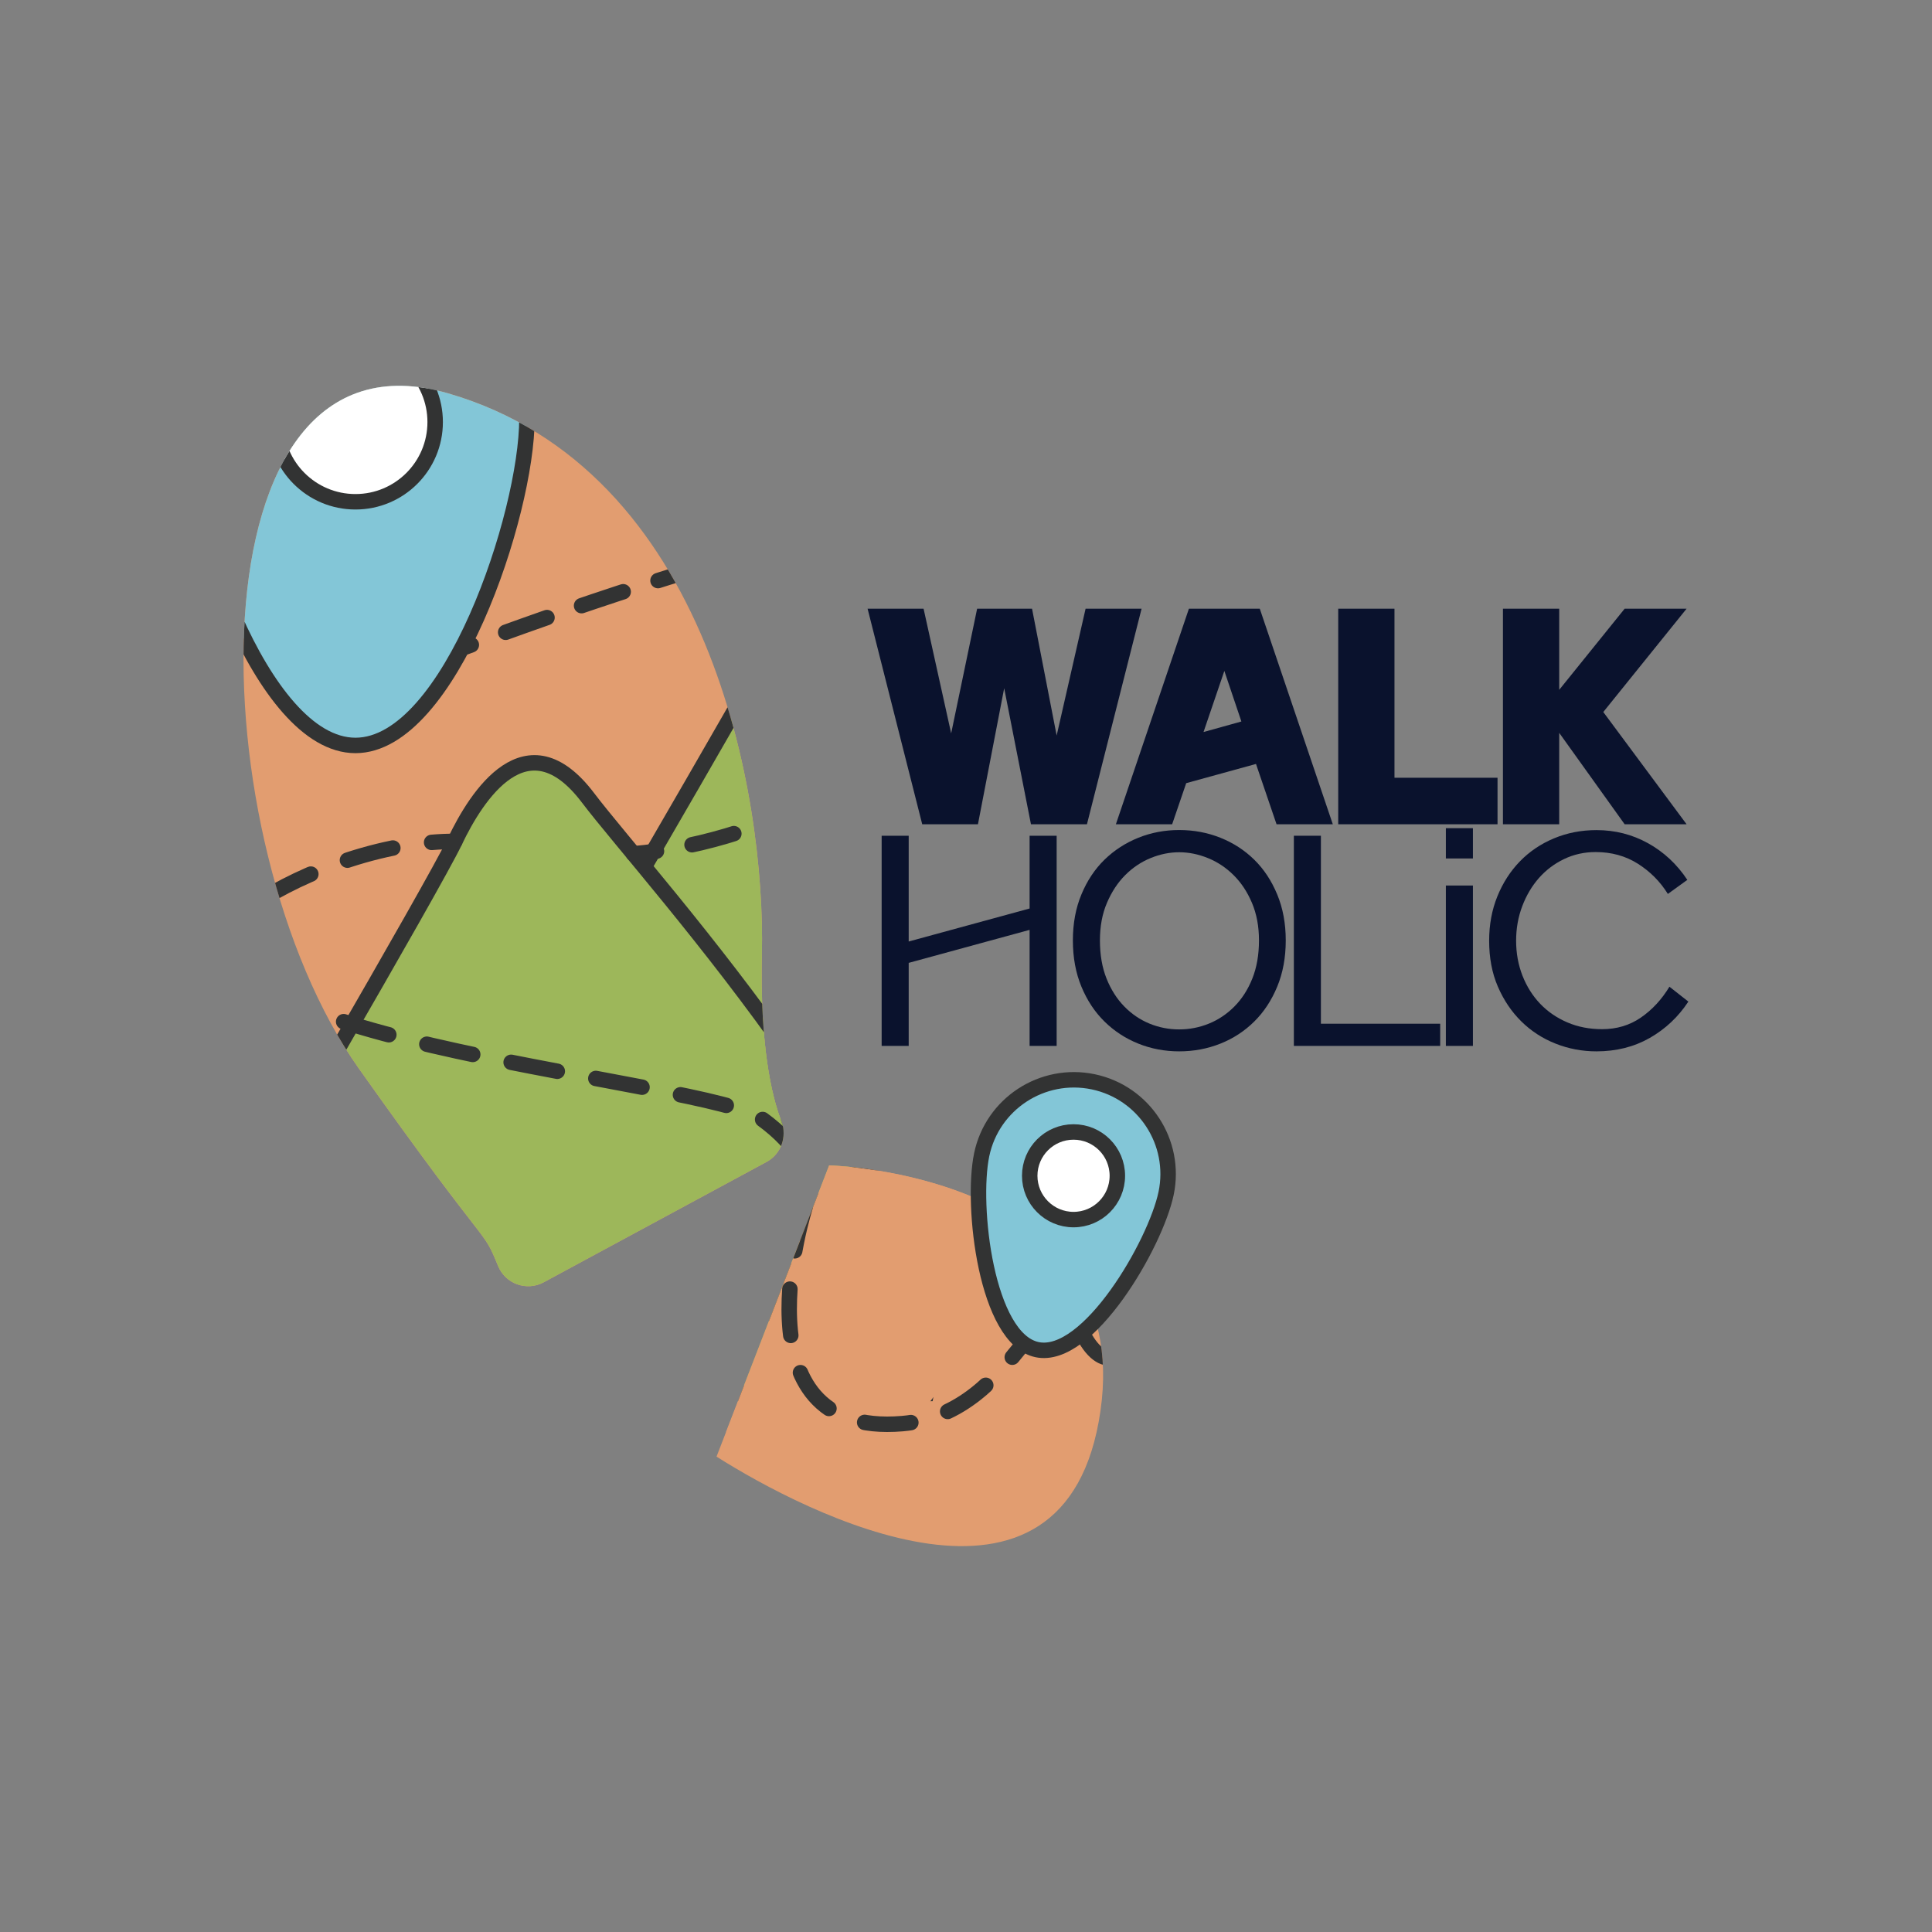 <?xml version="1.0" encoding="utf-8"?>
<!-- Generator: Adobe Illustrator 23.1.0, SVG Export Plug-In . SVG Version: 6.00 Build 0)  -->
<svg version="1.1" id="Layer_1" xmlns="http://www.w3.org/2000/svg" xmlns:xlink="http://www.w3.org/1999/xlink" x="0px" y="0px"
	 viewBox="0 0 500 500" style="enable-background:new 0 0 500 500;" xml:space="preserve">
<rect x="0" y="0" width="500" height="500" fill="#808080" stroke="none"/>
<style type="text/css">
	.st0{fill:#040000;}
	.st1{clip-path:url(#SVGID_2_);}
	.st2{clip-path:url(#SVGID_4_);fill:#F4ABAC;}
	.st3{clip-path:url(#SVGID_4_);fill:none;stroke:#FFFFFF;stroke-width:2;stroke-miterlimit:10;}
	.st4{clip-path:url(#SVGID_6_);fill:#A7C14B;}
	.st5{clip-path:url(#SVGID_6_);fill:none;stroke:#FFFFFF;stroke-width:2;stroke-miterlimit:10;}
	.st6{clip-path:url(#SVGID_6_);fill:#E9505E;}
	.st7{clip-path:url(#SVGID_6_);fill:#D1782C;}
	.st8{clip-path:url(#SVGID_8_);fill:#86CEE0;}
	.st9{clip-path:url(#SVGID_8_);fill:none;stroke:#FFFFFF;stroke-width:2;stroke-miterlimit:10;}
	.st10{clip-path:url(#SVGID_10_);fill:#86CEE0;}
	.st11{clip-path:url(#SVGID_10_);fill:none;stroke:#FFFFFF;stroke-width:2;stroke-miterlimit:10;}
	.st12{clip-path:url(#SVGID_10_);fill:#F8EF98;}
	.st13{clip-path:url(#SVGID_12_);fill:#A7C14B;}
	.st14{clip-path:url(#SVGID_12_);fill:none;stroke:#FFFFFF;stroke-width:2;stroke-miterlimit:10;}
	.st15{clip-path:url(#SVGID_12_);fill:#E9505E;}
	.st16{clip-path:url(#SVGID_14_);fill:#FADCDC;}
	.st17{clip-path:url(#SVGID_14_);fill:none;stroke:#FEFFFF;stroke-width:2;stroke-miterlimit:10;}
	.st18{clip-path:url(#SVGID_16_);fill:#F8EF98;}
	.st19{clip-path:url(#SVGID_16_);fill:none;stroke:#FFFFFF;stroke-width:2;stroke-miterlimit:10;}
	.st20{clip-path:url(#SVGID_18_);fill:#D1782C;}
	.st21{clip-path:url(#SVGID_18_);fill:none;stroke:#FFFFFF;stroke-width:2;stroke-miterlimit:10;}
	.st22{clip-path:url(#SVGID_20_);fill:#D1782C;}
	.st23{clip-path:url(#SVGID_20_);fill:none;stroke:#FFFFFF;stroke-width:2;stroke-miterlimit:10;}
	.st24{clip-path:url(#SVGID_20_);fill:#DE9FA0;}
	.st25{clip-path:url(#SVGID_22_);fill:#86CEE0;}
	.st26{clip-path:url(#SVGID_22_);fill:none;stroke:#FFFFFF;stroke-width:2;stroke-miterlimit:10;}
	.st27{clip-path:url(#SVGID_24_);fill:#86CEE0;}
	.st28{clip-path:url(#SVGID_24_);fill:none;stroke:#FFFFFF;stroke-width:2;stroke-miterlimit:10;}
	.st29{clip-path:url(#SVGID_26_);fill:#86CEE0;}
	.st30{clip-path:url(#SVGID_26_);fill:none;stroke:#FFFFFF;stroke-width:2;stroke-miterlimit:10;}
	.st31{clip-path:url(#SVGID_28_);fill:#F8EF98;}
	.st32{clip-path:url(#SVGID_28_);fill:none;stroke:#FFFFFF;stroke-width:2;stroke-miterlimit:10;}
	.st33{clip-path:url(#SVGID_28_);fill:#86CEE0;}
	.st34{clip-path:url(#SVGID_30_);fill:#C9752E;}
	.st35{clip-path:url(#SVGID_30_);fill:none;stroke:#FFFFFF;stroke-width:2;stroke-miterlimit:10;}
	.st36{clip-path:url(#SVGID_32_);fill:#86CEE0;}
	.st37{clip-path:url(#SVGID_32_);fill:none;stroke:#FFFFFF;stroke-width:2;stroke-miterlimit:10;}
	.st38{clip-path:url(#SVGID_34_);fill:#A7C14B;}
	.st39{clip-path:url(#SVGID_34_);fill:none;stroke:#FFFFFF;stroke-width:2;stroke-miterlimit:10;}
	.st40{fill:#FFFFFF;}
	.st41{clip-path:url(#SVGID_36_);}
	.st42{fill:#E29D70;}
	.st43{fill:#9DB75A;stroke:#323333;stroke-width:4;stroke-miterlimit:10;}
	.st44{fill:none;stroke:#323333;stroke-width:4;stroke-linecap:round;stroke-linejoin:round;}
	.st45{fill:none;stroke:#323333;stroke-width:4;stroke-linecap:round;stroke-linejoin:round;stroke-dasharray:11.87,9.891;}
	.st46{fill:none;stroke:#323333;stroke-width:4;stroke-linecap:round;stroke-linejoin:round;stroke-dasharray:11.264,9.387;}
	.st47{fill:none;stroke:#323333;stroke-width:4;stroke-linecap:round;stroke-linejoin:round;stroke-dasharray:13.401,11.167;}
	.st48{fill:none;stroke:#323333;stroke-width:4;stroke-linecap:round;stroke-linejoin:round;stroke-dasharray:13.59,11.325;}
	.st49{fill:#83C6D7;stroke:#323333;stroke-width:4;stroke-miterlimit:10;}
	.st50{fill:#FFFFFF;stroke:#323333;stroke-width:4;stroke-miterlimit:10;}
	
		.st51{fill:none;stroke:#323333;stroke-width:4;stroke-linecap:round;stroke-linejoin:round;stroke-miterlimit:10;stroke-dasharray:12,10;}
	.st52{clip-path:url(#SVGID_38_);}
	.st53{fill:none;stroke:#323333;stroke-width:4;stroke-linecap:round;stroke-linejoin:round;stroke-dasharray:12.17,10.142;}
	.st54{fill:none;stroke:#323333;stroke-width:4;stroke-linecap:round;stroke-linejoin:round;stroke-dasharray:9.293,7.744;}
	.st55{fill:none;stroke:#323333;stroke-width:4;stroke-linecap:round;stroke-linejoin:round;stroke-dasharray:11.202,9.335;}
	.st56{fill:none;stroke:#323333;stroke-width:4;stroke-linecap:round;stroke-linejoin:round;stroke-dasharray:11.355,9.463;}
	.st57{clip-path:url(#SVGID_40_);}
	.st58{clip-path:url(#SVGID_42_);fill:#F4ABAC;}
	.st59{clip-path:url(#SVGID_42_);fill:none;stroke:#FFFFFF;stroke-width:2;stroke-miterlimit:10;}
	.st60{clip-path:url(#SVGID_44_);fill:#A7C14B;}
	.st61{clip-path:url(#SVGID_44_);fill:none;stroke:#FFFFFF;stroke-width:2;stroke-miterlimit:10;}
	.st62{clip-path:url(#SVGID_44_);fill:#E9505E;}
	.st63{clip-path:url(#SVGID_44_);fill:#D1782C;}
	.st64{clip-path:url(#SVGID_46_);fill:#86CEE0;}
	.st65{clip-path:url(#SVGID_46_);fill:none;stroke:#FFFFFF;stroke-width:2;stroke-miterlimit:10;}
	.st66{clip-path:url(#SVGID_48_);fill:#86CEE0;}
	.st67{clip-path:url(#SVGID_48_);fill:none;stroke:#FFFFFF;stroke-width:2;stroke-miterlimit:10;}
	.st68{clip-path:url(#SVGID_48_);fill:#F8EF98;}
	.st69{clip-path:url(#SVGID_50_);fill:#A7C14B;}
	.st70{clip-path:url(#SVGID_50_);fill:none;stroke:#FFFFFF;stroke-width:2;stroke-miterlimit:10;}
	.st71{clip-path:url(#SVGID_50_);fill:#E9505E;}
	.st72{clip-path:url(#SVGID_52_);fill:#FADCDC;}
	.st73{clip-path:url(#SVGID_52_);fill:none;stroke:#FEFFFF;stroke-width:2;stroke-miterlimit:10;}
	.st74{clip-path:url(#SVGID_54_);fill:#F8EF98;}
	.st75{clip-path:url(#SVGID_54_);fill:none;stroke:#FFFFFF;stroke-width:2;stroke-miterlimit:10;}
	.st76{clip-path:url(#SVGID_56_);fill:#D1782C;}
	.st77{clip-path:url(#SVGID_56_);fill:none;stroke:#FFFFFF;stroke-width:2;stroke-miterlimit:10;}
	.st78{clip-path:url(#SVGID_58_);fill:#D1782C;}
	.st79{clip-path:url(#SVGID_58_);fill:none;stroke:#FFFFFF;stroke-width:2;stroke-miterlimit:10;}
	.st80{clip-path:url(#SVGID_58_);fill:#DE9FA0;}
	.st81{clip-path:url(#SVGID_60_);fill:#86CEE0;}
	.st82{clip-path:url(#SVGID_60_);fill:none;stroke:#FFFFFF;stroke-width:2;stroke-miterlimit:10;}
	.st83{clip-path:url(#SVGID_62_);fill:#86CEE0;}
	.st84{clip-path:url(#SVGID_62_);fill:none;stroke:#FFFFFF;stroke-width:2;stroke-miterlimit:10;}
	.st85{clip-path:url(#SVGID_64_);fill:#86CEE0;}
	.st86{clip-path:url(#SVGID_64_);fill:none;stroke:#FFFFFF;stroke-width:2;stroke-miterlimit:10;}
	.st87{clip-path:url(#SVGID_66_);fill:#F8EF98;}
	.st88{clip-path:url(#SVGID_66_);fill:none;stroke:#FFFFFF;stroke-width:2;stroke-miterlimit:10;}
	.st89{clip-path:url(#SVGID_66_);fill:#86CEE0;}
	.st90{clip-path:url(#SVGID_68_);fill:#C9752E;}
	.st91{clip-path:url(#SVGID_68_);fill:none;stroke:#FFFFFF;stroke-width:2;stroke-miterlimit:10;}
	.st92{clip-path:url(#SVGID_70_);fill:#86CEE0;}
	.st93{clip-path:url(#SVGID_70_);fill:none;stroke:#FFFFFF;stroke-width:2;stroke-miterlimit:10;}
	.st94{clip-path:url(#SVGID_72_);fill:#A7C14B;}
	.st95{clip-path:url(#SVGID_72_);fill:none;stroke:#FFFFFF;stroke-width:2;stroke-miterlimit:10;}
	.st96{clip-path:url(#SVGID_74_);fill:#F4ABAC;}
	.st97{clip-path:url(#SVGID_74_);fill:none;stroke:#FFFFFF;stroke-width:2;stroke-miterlimit:10;}
	.st98{clip-path:url(#SVGID_76_);fill:#027051;}
	.st99{clip-path:url(#SVGID_76_);fill:none;stroke:#FFFFFF;stroke-width:2;stroke-miterlimit:10;}
	.st100{clip-path:url(#SVGID_76_);fill:#E9505E;}
	.st101{clip-path:url(#SVGID_76_);fill:#D1782C;}
	.st102{clip-path:url(#SVGID_78_);fill:#10829E;}
	.st103{clip-path:url(#SVGID_78_);fill:none;stroke:#FFFFFF;stroke-width:2;stroke-miterlimit:10;}
	.st104{clip-path:url(#SVGID_80_);fill:#10829E;}
	.st105{clip-path:url(#SVGID_80_);fill:none;stroke:#FFFFFF;stroke-width:2;stroke-miterlimit:10;}
	.st106{clip-path:url(#SVGID_80_);fill:#F8EF98;}
	.st107{clip-path:url(#SVGID_82_);fill:#027051;}
	.st108{clip-path:url(#SVGID_82_);fill:none;stroke:#FFFFFF;stroke-width:2;stroke-miterlimit:10;}
	.st109{clip-path:url(#SVGID_82_);fill:#E9505E;}
	.st110{clip-path:url(#SVGID_84_);fill:#FADCDC;}
	.st111{clip-path:url(#SVGID_84_);fill:none;stroke:#FEFFFF;stroke-width:2;stroke-miterlimit:10;}
	.st112{clip-path:url(#SVGID_86_);fill:#F8EF98;}
	.st113{clip-path:url(#SVGID_86_);fill:none;stroke:#FFFFFF;stroke-width:2;stroke-miterlimit:10;}
	.st114{clip-path:url(#SVGID_88_);fill:#D1782C;}
	.st115{clip-path:url(#SVGID_88_);fill:none;stroke:#FFFFFF;stroke-width:2;stroke-miterlimit:10;}
	.st116{clip-path:url(#SVGID_90_);fill:#D1782C;}
	.st117{clip-path:url(#SVGID_90_);fill:none;stroke:#FFFFFF;stroke-width:2;stroke-miterlimit:10;}
	.st118{clip-path:url(#SVGID_90_);fill:#DE9FA0;}
	.st119{clip-path:url(#SVGID_92_);fill:#10829E;}
	.st120{clip-path:url(#SVGID_92_);fill:none;stroke:#FFFFFF;stroke-width:2;stroke-miterlimit:10;}
	.st121{clip-path:url(#SVGID_94_);fill:#10829E;}
	.st122{clip-path:url(#SVGID_94_);fill:none;stroke:#FFFFFF;stroke-width:2;stroke-miterlimit:10;}
	.st123{clip-path:url(#SVGID_96_);fill:#10829E;}
	.st124{clip-path:url(#SVGID_96_);fill:none;stroke:#FFFFFF;stroke-width:2;stroke-miterlimit:10;}
	.st125{clip-path:url(#SVGID_98_);fill:#F8EF98;}
	.st126{clip-path:url(#SVGID_98_);fill:none;stroke:#FFFFFF;stroke-width:2;stroke-miterlimit:10;}
	.st127{clip-path:url(#SVGID_98_);fill:#10829E;}
	.st128{clip-path:url(#SVGID_100_);fill:#D1782C;}
	.st129{clip-path:url(#SVGID_100_);fill:none;stroke:#FFFFFF;stroke-width:2;stroke-miterlimit:10;}
	.st130{clip-path:url(#SVGID_102_);fill:#10829E;}
	.st131{clip-path:url(#SVGID_102_);fill:none;stroke:#FFFFFF;stroke-width:2;stroke-miterlimit:10;}
	.st132{clip-path:url(#SVGID_104_);fill:#027051;}
	.st133{clip-path:url(#SVGID_104_);fill:none;stroke:#FFFFFF;stroke-width:2;stroke-miterlimit:10;}
	.st134{fill:none;}
	.st135{clip-path:url(#SVGID_106_);}
	.st136{clip-path:url(#SVGID_108_);fill:#F4ABAC;}
	.st137{clip-path:url(#SVGID_108_);fill:none;stroke:#FFFFFF;stroke-width:2;stroke-miterlimit:10;}
	.st138{clip-path:url(#SVGID_110_);fill:#027051;}
	.st139{clip-path:url(#SVGID_110_);fill:none;stroke:#FFFFFF;stroke-width:2;stroke-miterlimit:10;}
	.st140{clip-path:url(#SVGID_110_);fill:#E9505E;}
	.st141{clip-path:url(#SVGID_110_);fill:#D1782C;}
	.st142{clip-path:url(#SVGID_112_);fill:#10829E;}
	.st143{clip-path:url(#SVGID_112_);fill:none;stroke:#FFFFFF;stroke-width:2;stroke-miterlimit:10;}
	.st144{clip-path:url(#SVGID_114_);fill:#10829E;}
	.st145{clip-path:url(#SVGID_114_);fill:none;stroke:#FFFFFF;stroke-width:2;stroke-miterlimit:10;}
	.st146{clip-path:url(#SVGID_114_);fill:#F8EF98;}
	.st147{clip-path:url(#SVGID_116_);fill:#027051;}
	.st148{clip-path:url(#SVGID_116_);fill:none;stroke:#FFFFFF;stroke-width:2;stroke-miterlimit:10;}
	.st149{clip-path:url(#SVGID_116_);fill:#E9505E;}
	.st150{clip-path:url(#SVGID_118_);fill:#FADCDC;}
	.st151{clip-path:url(#SVGID_118_);fill:none;stroke:#FEFFFF;stroke-width:2;stroke-miterlimit:10;}
	.st152{clip-path:url(#SVGID_120_);fill:#F8EF98;}
	.st153{clip-path:url(#SVGID_120_);fill:none;stroke:#FFFFFF;stroke-width:2;stroke-miterlimit:10;}
	.st154{clip-path:url(#SVGID_122_);fill:#D1782C;}
	.st155{clip-path:url(#SVGID_122_);fill:none;stroke:#FFFFFF;stroke-width:2;stroke-miterlimit:10;}
	.st156{clip-path:url(#SVGID_124_);fill:#D1782C;}
	.st157{clip-path:url(#SVGID_124_);fill:none;stroke:#FFFFFF;stroke-width:2;stroke-miterlimit:10;}
	.st158{clip-path:url(#SVGID_124_);fill:#DE9FA0;}
	.st159{clip-path:url(#SVGID_126_);fill:#10829E;}
	.st160{clip-path:url(#SVGID_126_);fill:none;stroke:#FFFFFF;stroke-width:2;stroke-miterlimit:10;}
	.st161{clip-path:url(#SVGID_128_);fill:#10829E;}
	.st162{clip-path:url(#SVGID_128_);fill:none;stroke:#FFFFFF;stroke-width:2;stroke-miterlimit:10;}
	.st163{clip-path:url(#SVGID_130_);fill:#10829E;}
	.st164{clip-path:url(#SVGID_130_);fill:none;stroke:#FFFFFF;stroke-width:2;stroke-miterlimit:10;}
	.st165{clip-path:url(#SVGID_132_);fill:#F8EF98;}
	.st166{clip-path:url(#SVGID_132_);fill:none;stroke:#FFFFFF;stroke-width:2;stroke-miterlimit:10;}
	.st167{clip-path:url(#SVGID_132_);fill:#10829E;}
	.st168{clip-path:url(#SVGID_134_);fill:#D1782C;}
	.st169{clip-path:url(#SVGID_134_);fill:none;stroke:#FFFFFF;stroke-width:2;stroke-miterlimit:10;}
	.st170{clip-path:url(#SVGID_136_);fill:#10829E;}
	.st171{clip-path:url(#SVGID_136_);fill:none;stroke:#FFFFFF;stroke-width:2;stroke-miterlimit:10;}
	.st172{clip-path:url(#SVGID_138_);fill:#027051;}
	.st173{clip-path:url(#SVGID_138_);fill:none;stroke:#FFFFFF;stroke-width:2;stroke-miterlimit:10;}
	.st174{clip-path:url(#SVGID_140_);}
	.st175{clip-path:url(#SVGID_142_);}
	.st176{clip-path:url(#SVGID_144_);}
	.st177{clip-path:url(#SVGID_146_);fill:#F4ABAC;}
	.st178{clip-path:url(#SVGID_146_);fill:none;stroke:#FFFFFF;stroke-width:2;stroke-miterlimit:10;}
	.st179{clip-path:url(#SVGID_148_);fill:#A7C14B;}
	.st180{clip-path:url(#SVGID_148_);fill:none;stroke:#FFFFFF;stroke-width:2;stroke-miterlimit:10;}
	.st181{clip-path:url(#SVGID_148_);fill:#E9505E;}
	.st182{clip-path:url(#SVGID_148_);fill:#D1782C;}
	.st183{clip-path:url(#SVGID_150_);fill:#86CEE0;}
	.st184{clip-path:url(#SVGID_150_);fill:none;stroke:#FFFFFF;stroke-width:2;stroke-miterlimit:10;}
	.st185{clip-path:url(#SVGID_152_);fill:#86CEE0;}
	.st186{clip-path:url(#SVGID_152_);fill:none;stroke:#FFFFFF;stroke-width:2;stroke-miterlimit:10;}
	.st187{clip-path:url(#SVGID_152_);fill:#F8EF98;}
	.st188{clip-path:url(#SVGID_154_);fill:#A7C14B;}
	.st189{clip-path:url(#SVGID_154_);fill:none;stroke:#FFFFFF;stroke-width:2;stroke-miterlimit:10;}
	.st190{clip-path:url(#SVGID_154_);fill:#E9505E;}
	.st191{clip-path:url(#SVGID_156_);fill:#FADCDC;}
	.st192{clip-path:url(#SVGID_156_);fill:none;stroke:#FEFFFF;stroke-width:2;stroke-miterlimit:10;}
	.st193{clip-path:url(#SVGID_158_);fill:#F8EF98;}
	.st194{clip-path:url(#SVGID_158_);fill:none;stroke:#FFFFFF;stroke-width:2;stroke-miterlimit:10;}
	.st195{clip-path:url(#SVGID_160_);fill:#D1782C;}
	.st196{clip-path:url(#SVGID_160_);fill:none;stroke:#FFFFFF;stroke-width:2;stroke-miterlimit:10;}
	.st197{clip-path:url(#SVGID_162_);fill:#D1782C;}
	.st198{clip-path:url(#SVGID_162_);fill:none;stroke:#FFFFFF;stroke-width:2;stroke-miterlimit:10;}
	.st199{clip-path:url(#SVGID_162_);fill:#DE9FA0;}
	.st200{clip-path:url(#SVGID_164_);fill:#86CEE0;}
	.st201{clip-path:url(#SVGID_164_);fill:none;stroke:#FFFFFF;stroke-width:2;stroke-miterlimit:10;}
	.st202{clip-path:url(#SVGID_166_);fill:#86CEE0;}
	.st203{clip-path:url(#SVGID_166_);fill:none;stroke:#FFFFFF;stroke-width:2;stroke-miterlimit:10;}
	.st204{clip-path:url(#SVGID_168_);fill:#86CEE0;}
	.st205{clip-path:url(#SVGID_168_);fill:none;stroke:#FFFFFF;stroke-width:2;stroke-miterlimit:10;}
	.st206{clip-path:url(#SVGID_170_);fill:#F8EF98;}
	.st207{clip-path:url(#SVGID_170_);fill:none;stroke:#FFFFFF;stroke-width:2;stroke-miterlimit:10;}
	.st208{clip-path:url(#SVGID_170_);fill:#86CEE0;}
	.st209{clip-path:url(#SVGID_172_);fill:#C9752E;}
	.st210{clip-path:url(#SVGID_172_);fill:none;stroke:#FFFFFF;stroke-width:2;stroke-miterlimit:10;}
	.st211{clip-path:url(#SVGID_174_);fill:#86CEE0;}
	.st212{clip-path:url(#SVGID_174_);fill:none;stroke:#FFFFFF;stroke-width:2;stroke-miterlimit:10;}
	.st213{clip-path:url(#SVGID_176_);fill:#A7C14B;}
	.st214{clip-path:url(#SVGID_176_);fill:none;stroke:#FFFFFF;stroke-width:2;stroke-miterlimit:10;}
	.st215{clip-path:url(#SVGID_178_);}
	.st216{clip-path:url(#SVGID_180_);fill:#F4ABAC;}
	.st217{clip-path:url(#SVGID_180_);fill:none;stroke:#FFFFFF;stroke-width:2;stroke-miterlimit:10;}
	.st218{clip-path:url(#SVGID_182_);fill:#A7C14B;}
	.st219{clip-path:url(#SVGID_182_);fill:none;stroke:#FFFFFF;stroke-width:2;stroke-miterlimit:10;}
	.st220{clip-path:url(#SVGID_182_);fill:#E9505E;}
	.st221{clip-path:url(#SVGID_182_);fill:#D1782C;}
	.st222{clip-path:url(#SVGID_184_);fill:#86CEE0;}
	.st223{clip-path:url(#SVGID_184_);fill:none;stroke:#FFFFFF;stroke-width:2;stroke-miterlimit:10;}
	.st224{clip-path:url(#SVGID_186_);fill:#86CEE0;}
	.st225{clip-path:url(#SVGID_186_);fill:none;stroke:#FFFFFF;stroke-width:2;stroke-miterlimit:10;}
	.st226{clip-path:url(#SVGID_186_);fill:#F8EF98;}
	.st227{clip-path:url(#SVGID_188_);fill:#A7C14B;}
	.st228{clip-path:url(#SVGID_188_);fill:none;stroke:#FFFFFF;stroke-width:2;stroke-miterlimit:10;}
	.st229{clip-path:url(#SVGID_188_);fill:#E9505E;}
	.st230{clip-path:url(#SVGID_190_);fill:#FADCDC;}
	.st231{clip-path:url(#SVGID_190_);fill:none;stroke:#FEFFFF;stroke-width:2;stroke-miterlimit:10;}
	.st232{clip-path:url(#SVGID_192_);fill:#F8EF98;}
	.st233{clip-path:url(#SVGID_192_);fill:none;stroke:#FFFFFF;stroke-width:2;stroke-miterlimit:10;}
	.st234{clip-path:url(#SVGID_194_);fill:#D1782C;}
	.st235{clip-path:url(#SVGID_194_);fill:none;stroke:#FFFFFF;stroke-width:2;stroke-miterlimit:10;}
	.st236{clip-path:url(#SVGID_196_);fill:#D1782C;}
	.st237{clip-path:url(#SVGID_196_);fill:none;stroke:#FFFFFF;stroke-width:2;stroke-miterlimit:10;}
	.st238{clip-path:url(#SVGID_196_);fill:#DE9FA0;}
	.st239{clip-path:url(#SVGID_198_);fill:#86CEE0;}
	.st240{clip-path:url(#SVGID_198_);fill:none;stroke:#FFFFFF;stroke-width:2;stroke-miterlimit:10;}
	.st241{clip-path:url(#SVGID_200_);fill:#86CEE0;}
	.st242{clip-path:url(#SVGID_200_);fill:none;stroke:#FFFFFF;stroke-width:2;stroke-miterlimit:10;}
	.st243{clip-path:url(#SVGID_202_);fill:#86CEE0;}
	.st244{clip-path:url(#SVGID_202_);fill:none;stroke:#FFFFFF;stroke-width:2;stroke-miterlimit:10;}
	.st245{clip-path:url(#SVGID_204_);fill:#F8EF98;}
	.st246{clip-path:url(#SVGID_204_);fill:none;stroke:#FFFFFF;stroke-width:2;stroke-miterlimit:10;}
	.st247{clip-path:url(#SVGID_204_);fill:#86CEE0;}
	.st248{clip-path:url(#SVGID_206_);fill:#C9752E;}
	.st249{clip-path:url(#SVGID_206_);fill:none;stroke:#FFFFFF;stroke-width:2;stroke-miterlimit:10;}
	.st250{clip-path:url(#SVGID_208_);fill:#86CEE0;}
	.st251{clip-path:url(#SVGID_208_);fill:none;stroke:#FFFFFF;stroke-width:2;stroke-miterlimit:10;}
	.st252{clip-path:url(#SVGID_210_);fill:#A7C14B;}
	.st253{clip-path:url(#SVGID_210_);fill:none;stroke:#FFFFFF;stroke-width:2;stroke-miterlimit:10;}
	.st254{clip-path:url(#SVGID_212_);}
	.st255{clip-path:url(#SVGID_214_);fill:#F4ABAC;}
	.st256{clip-path:url(#SVGID_214_);fill:none;stroke:#FFFFFF;stroke-width:2;stroke-miterlimit:10;}
	.st257{clip-path:url(#SVGID_216_);fill:#A7C14B;}
	.st258{clip-path:url(#SVGID_216_);fill:none;stroke:#FFFFFF;stroke-width:2;stroke-miterlimit:10;}
	.st259{clip-path:url(#SVGID_216_);fill:#E9505E;}
	.st260{clip-path:url(#SVGID_216_);fill:#D1782C;}
	.st261{clip-path:url(#SVGID_218_);fill:#86CEE0;}
	.st262{clip-path:url(#SVGID_218_);fill:none;stroke:#FFFFFF;stroke-width:2;stroke-miterlimit:10;}
	.st263{clip-path:url(#SVGID_220_);fill:#86CEE0;}
	.st264{clip-path:url(#SVGID_220_);fill:none;stroke:#FFFFFF;stroke-width:2;stroke-miterlimit:10;}
	.st265{clip-path:url(#SVGID_220_);fill:#F8EF98;}
	.st266{clip-path:url(#SVGID_222_);fill:#A7C14B;}
	.st267{clip-path:url(#SVGID_222_);fill:none;stroke:#FFFFFF;stroke-width:2;stroke-miterlimit:10;}
	.st268{clip-path:url(#SVGID_222_);fill:#E9505E;}
	.st269{clip-path:url(#SVGID_224_);fill:#FADCDC;}
	.st270{clip-path:url(#SVGID_224_);fill:none;stroke:#FEFFFF;stroke-width:2;stroke-miterlimit:10;}
	.st271{clip-path:url(#SVGID_226_);fill:#F8EF98;}
	.st272{clip-path:url(#SVGID_226_);fill:none;stroke:#FFFFFF;stroke-width:2;stroke-miterlimit:10;}
	.st273{clip-path:url(#SVGID_228_);fill:#D1782C;}
	.st274{clip-path:url(#SVGID_228_);fill:none;stroke:#FFFFFF;stroke-width:2;stroke-miterlimit:10;}
	.st275{clip-path:url(#SVGID_230_);fill:#D1782C;}
	.st276{clip-path:url(#SVGID_230_);fill:none;stroke:#FFFFFF;stroke-width:2;stroke-miterlimit:10;}
	.st277{clip-path:url(#SVGID_230_);fill:#DE9FA0;}
	.st278{clip-path:url(#SVGID_232_);fill:#86CEE0;}
	.st279{clip-path:url(#SVGID_232_);fill:none;stroke:#FFFFFF;stroke-width:2;stroke-miterlimit:10;}
	.st280{clip-path:url(#SVGID_234_);fill:#86CEE0;}
	.st281{clip-path:url(#SVGID_234_);fill:none;stroke:#FFFFFF;stroke-width:2;stroke-miterlimit:10;}
	.st282{clip-path:url(#SVGID_236_);fill:#86CEE0;}
	.st283{clip-path:url(#SVGID_236_);fill:none;stroke:#FFFFFF;stroke-width:2;stroke-miterlimit:10;}
	.st284{clip-path:url(#SVGID_238_);fill:#F8EF98;}
	.st285{clip-path:url(#SVGID_238_);fill:none;stroke:#FFFFFF;stroke-width:2;stroke-miterlimit:10;}
	.st286{clip-path:url(#SVGID_238_);fill:#86CEE0;}
	.st287{clip-path:url(#SVGID_240_);fill:#C9752E;}
	.st288{clip-path:url(#SVGID_240_);fill:none;stroke:#FFFFFF;stroke-width:2;stroke-miterlimit:10;}
	.st289{clip-path:url(#SVGID_242_);fill:#86CEE0;}
	.st290{clip-path:url(#SVGID_242_);fill:none;stroke:#FFFFFF;stroke-width:2;stroke-miterlimit:10;}
	.st291{clip-path:url(#SVGID_244_);fill:#A7C14B;}
	.st292{clip-path:url(#SVGID_244_);fill:none;stroke:#FFFFFF;stroke-width:2;stroke-miterlimit:10;}
	.st293{fill:#0A122D;}
	.st294{clip-path:url(#SVGID_246_);}
	.st295{clip-path:url(#SVGID_248_);fill:#F4ABAC;}
	.st296{clip-path:url(#SVGID_248_);fill:none;stroke:#FFFFFF;stroke-width:2;stroke-miterlimit:10;}
	.st297{clip-path:url(#SVGID_250_);fill:#A7C14B;}
	.st298{clip-path:url(#SVGID_250_);fill:none;stroke:#FFFFFF;stroke-width:2;stroke-miterlimit:10;}
	.st299{clip-path:url(#SVGID_250_);fill:#E9505E;}
	.st300{clip-path:url(#SVGID_250_);fill:#D1782C;}
	.st301{clip-path:url(#SVGID_252_);fill:#86CEE0;}
	.st302{clip-path:url(#SVGID_252_);fill:none;stroke:#FFFFFF;stroke-width:2;stroke-miterlimit:10;}
	.st303{clip-path:url(#SVGID_254_);fill:#86CEE0;}
	.st304{clip-path:url(#SVGID_254_);fill:none;stroke:#FFFFFF;stroke-width:2;stroke-miterlimit:10;}
	.st305{clip-path:url(#SVGID_254_);fill:#F8EF98;}
	.st306{clip-path:url(#SVGID_256_);fill:#A7C14B;}
	.st307{clip-path:url(#SVGID_256_);fill:none;stroke:#FFFFFF;stroke-width:2;stroke-miterlimit:10;}
	.st308{clip-path:url(#SVGID_256_);fill:#E9505E;}
	.st309{clip-path:url(#SVGID_258_);fill:#FADCDC;}
	.st310{clip-path:url(#SVGID_258_);fill:none;stroke:#FEFFFF;stroke-width:2;stroke-miterlimit:10;}
	.st311{clip-path:url(#SVGID_260_);fill:#F8EF98;}
	.st312{clip-path:url(#SVGID_260_);fill:none;stroke:#FFFFFF;stroke-width:2;stroke-miterlimit:10;}
	.st313{clip-path:url(#SVGID_262_);fill:#D1782C;}
	.st314{clip-path:url(#SVGID_262_);fill:none;stroke:#FFFFFF;stroke-width:2;stroke-miterlimit:10;}
	.st315{clip-path:url(#SVGID_264_);fill:#D1782C;}
	.st316{clip-path:url(#SVGID_264_);fill:none;stroke:#FFFFFF;stroke-width:2;stroke-miterlimit:10;}
	.st317{clip-path:url(#SVGID_264_);fill:#DE9FA0;}
	.st318{clip-path:url(#SVGID_266_);fill:#86CEE0;}
	.st319{clip-path:url(#SVGID_266_);fill:none;stroke:#FFFFFF;stroke-width:2;stroke-miterlimit:10;}
	.st320{clip-path:url(#SVGID_268_);fill:#86CEE0;}
	.st321{clip-path:url(#SVGID_268_);fill:none;stroke:#FFFFFF;stroke-width:2;stroke-miterlimit:10;}
	.st322{clip-path:url(#SVGID_270_);fill:#86CEE0;}
	.st323{clip-path:url(#SVGID_270_);fill:none;stroke:#FFFFFF;stroke-width:2;stroke-miterlimit:10;}
	.st324{clip-path:url(#SVGID_272_);fill:#F8EF98;}
	.st325{clip-path:url(#SVGID_272_);fill:none;stroke:#FFFFFF;stroke-width:2;stroke-miterlimit:10;}
	.st326{clip-path:url(#SVGID_272_);fill:#86CEE0;}
	.st327{clip-path:url(#SVGID_274_);fill:#C9752E;}
	.st328{clip-path:url(#SVGID_274_);fill:none;stroke:#FFFFFF;stroke-width:2;stroke-miterlimit:10;}
	.st329{clip-path:url(#SVGID_276_);fill:#86CEE0;}
	.st330{clip-path:url(#SVGID_276_);fill:none;stroke:#FFFFFF;stroke-width:2;stroke-miterlimit:10;}
	.st331{clip-path:url(#SVGID_278_);fill:#A7C14B;}
	.st332{clip-path:url(#SVGID_278_);fill:none;stroke:#FFFFFF;stroke-width:2;stroke-miterlimit:10;}
	.st333{clip-path:url(#SVGID_280_);}
	.st334{clip-path:url(#SVGID_282_);fill:#F4ABAC;}
	.st335{clip-path:url(#SVGID_282_);fill:none;stroke:#FFFFFF;stroke-width:2;stroke-miterlimit:10;}
	.st336{clip-path:url(#SVGID_284_);fill:#A7C14B;}
	.st337{clip-path:url(#SVGID_284_);fill:none;stroke:#FFFFFF;stroke-width:2;stroke-miterlimit:10;}
	.st338{clip-path:url(#SVGID_284_);fill:#E9505E;}
	.st339{clip-path:url(#SVGID_284_);fill:#D1782C;}
	.st340{clip-path:url(#SVGID_286_);fill:#86CEE0;}
	.st341{clip-path:url(#SVGID_286_);fill:none;stroke:#FFFFFF;stroke-width:2;stroke-miterlimit:10;}
	.st342{clip-path:url(#SVGID_288_);fill:#86CEE0;}
	.st343{clip-path:url(#SVGID_288_);fill:none;stroke:#FFFFFF;stroke-width:2;stroke-miterlimit:10;}
	.st344{clip-path:url(#SVGID_288_);fill:#F8EF98;}
	.st345{clip-path:url(#SVGID_290_);fill:#A7C14B;}
	.st346{clip-path:url(#SVGID_290_);fill:none;stroke:#FFFFFF;stroke-width:2;stroke-miterlimit:10;}
	.st347{clip-path:url(#SVGID_290_);fill:#E9505E;}
	.st348{clip-path:url(#SVGID_292_);fill:#FADCDC;}
	.st349{clip-path:url(#SVGID_292_);fill:none;stroke:#FEFFFF;stroke-width:2;stroke-miterlimit:10;}
	.st350{clip-path:url(#SVGID_294_);fill:#F8EF98;}
	.st351{clip-path:url(#SVGID_294_);fill:none;stroke:#FFFFFF;stroke-width:2;stroke-miterlimit:10;}
	.st352{clip-path:url(#SVGID_296_);fill:#D1782C;}
	.st353{clip-path:url(#SVGID_296_);fill:none;stroke:#FFFFFF;stroke-width:2;stroke-miterlimit:10;}
	.st354{clip-path:url(#SVGID_298_);fill:#D1782C;}
	.st355{clip-path:url(#SVGID_298_);fill:none;stroke:#FFFFFF;stroke-width:2;stroke-miterlimit:10;}
	.st356{clip-path:url(#SVGID_298_);fill:#DE9FA0;}
	.st357{clip-path:url(#SVGID_300_);fill:#86CEE0;}
	.st358{clip-path:url(#SVGID_300_);fill:none;stroke:#FFFFFF;stroke-width:2;stroke-miterlimit:10;}
	.st359{clip-path:url(#SVGID_302_);fill:#86CEE0;}
	.st360{clip-path:url(#SVGID_302_);fill:none;stroke:#FFFFFF;stroke-width:2;stroke-miterlimit:10;}
	.st361{clip-path:url(#SVGID_304_);fill:#86CEE0;}
	.st362{clip-path:url(#SVGID_304_);fill:none;stroke:#FFFFFF;stroke-width:2;stroke-miterlimit:10;}
	.st363{clip-path:url(#SVGID_306_);fill:#F8EF98;}
	.st364{clip-path:url(#SVGID_306_);fill:none;stroke:#FFFFFF;stroke-width:2;stroke-miterlimit:10;}
	.st365{clip-path:url(#SVGID_306_);fill:#86CEE0;}
	.st366{clip-path:url(#SVGID_308_);fill:#C9752E;}
	.st367{clip-path:url(#SVGID_308_);fill:none;stroke:#FFFFFF;stroke-width:2;stroke-miterlimit:10;}
	.st368{clip-path:url(#SVGID_310_);fill:#86CEE0;}
	.st369{clip-path:url(#SVGID_310_);fill:none;stroke:#FFFFFF;stroke-width:2;stroke-miterlimit:10;}
	.st370{clip-path:url(#SVGID_312_);fill:#A7C14B;}
	.st371{clip-path:url(#SVGID_312_);fill:none;stroke:#FFFFFF;stroke-width:2;stroke-miterlimit:10;}
	.st372{clip-path:url(#SVGID_314_);}
	.st373{clip-path:url(#SVGID_316_);fill:#F4ABAC;}
	.st374{clip-path:url(#SVGID_316_);fill:none;stroke:#FFFFFF;stroke-width:2;stroke-miterlimit:10;}
	.st375{clip-path:url(#SVGID_318_);fill:#A7C14B;}
	.st376{clip-path:url(#SVGID_318_);fill:none;stroke:#FFFFFF;stroke-width:2;stroke-miterlimit:10;}
	.st377{clip-path:url(#SVGID_318_);fill:#E9505E;}
	.st378{clip-path:url(#SVGID_318_);fill:#D1782C;}
	.st379{clip-path:url(#SVGID_320_);fill:#86CEE0;}
	.st380{clip-path:url(#SVGID_320_);fill:none;stroke:#FFFFFF;stroke-width:2;stroke-miterlimit:10;}
	.st381{clip-path:url(#SVGID_322_);fill:#86CEE0;}
	.st382{clip-path:url(#SVGID_322_);fill:none;stroke:#FFFFFF;stroke-width:2;stroke-miterlimit:10;}
	.st383{clip-path:url(#SVGID_322_);fill:#F8EF98;}
	.st384{clip-path:url(#SVGID_324_);fill:#A7C14B;}
	.st385{clip-path:url(#SVGID_324_);fill:none;stroke:#FFFFFF;stroke-width:2;stroke-miterlimit:10;}
	.st386{clip-path:url(#SVGID_324_);fill:#E9505E;}
	.st387{clip-path:url(#SVGID_326_);fill:#FADCDC;}
	.st388{clip-path:url(#SVGID_326_);fill:none;stroke:#FEFFFF;stroke-width:2;stroke-miterlimit:10;}
	.st389{clip-path:url(#SVGID_328_);fill:#F8EF98;}
	.st390{clip-path:url(#SVGID_328_);fill:none;stroke:#FFFFFF;stroke-width:2;stroke-miterlimit:10;}
	.st391{clip-path:url(#SVGID_330_);fill:#D1782C;}
	.st392{clip-path:url(#SVGID_330_);fill:none;stroke:#FFFFFF;stroke-width:2;stroke-miterlimit:10;}
	.st393{clip-path:url(#SVGID_332_);fill:#D1782C;}
	.st394{clip-path:url(#SVGID_332_);fill:none;stroke:#FFFFFF;stroke-width:2;stroke-miterlimit:10;}
	.st395{clip-path:url(#SVGID_332_);fill:#DE9FA0;}
	.st396{clip-path:url(#SVGID_334_);fill:#86CEE0;}
	.st397{clip-path:url(#SVGID_334_);fill:none;stroke:#FFFFFF;stroke-width:2;stroke-miterlimit:10;}
	.st398{clip-path:url(#SVGID_336_);fill:#86CEE0;}
	.st399{clip-path:url(#SVGID_336_);fill:none;stroke:#FFFFFF;stroke-width:2;stroke-miterlimit:10;}
	.st400{clip-path:url(#SVGID_338_);fill:#86CEE0;}
	.st401{clip-path:url(#SVGID_338_);fill:none;stroke:#FFFFFF;stroke-width:2;stroke-miterlimit:10;}
	.st402{clip-path:url(#SVGID_340_);fill:#F8EF98;}
	.st403{clip-path:url(#SVGID_340_);fill:none;stroke:#FFFFFF;stroke-width:2;stroke-miterlimit:10;}
	.st404{clip-path:url(#SVGID_340_);fill:#86CEE0;}
	.st405{clip-path:url(#SVGID_342_);fill:#C9752E;}
	.st406{clip-path:url(#SVGID_342_);fill:none;stroke:#FFFFFF;stroke-width:2;stroke-miterlimit:10;}
	.st407{clip-path:url(#SVGID_344_);fill:#86CEE0;}
	.st408{clip-path:url(#SVGID_344_);fill:none;stroke:#FFFFFF;stroke-width:2;stroke-miterlimit:10;}
	.st409{clip-path:url(#SVGID_346_);fill:#A7C14B;}
	.st410{clip-path:url(#SVGID_346_);fill:none;stroke:#FFFFFF;stroke-width:2;stroke-miterlimit:10;}
	.st411{clip-path:url(#SVGID_348_);}
	.st412{clip-path:url(#SVGID_350_);fill:#F4ABAC;}
	.st413{clip-path:url(#SVGID_350_);fill:none;stroke:#FFFFFF;stroke-width:2;stroke-miterlimit:10;}
	.st414{clip-path:url(#SVGID_352_);fill:#A7C14B;}
	.st415{clip-path:url(#SVGID_352_);fill:none;stroke:#FFFFFF;stroke-width:2;stroke-miterlimit:10;}
	.st416{clip-path:url(#SVGID_352_);fill:#E9505E;}
	.st417{clip-path:url(#SVGID_352_);fill:#D1782C;}
	.st418{clip-path:url(#SVGID_354_);fill:#86CEE0;}
	.st419{clip-path:url(#SVGID_354_);fill:none;stroke:#FFFFFF;stroke-width:2;stroke-miterlimit:10;}
	.st420{clip-path:url(#SVGID_356_);fill:#86CEE0;}
	.st421{clip-path:url(#SVGID_356_);fill:none;stroke:#FFFFFF;stroke-width:2;stroke-miterlimit:10;}
	.st422{clip-path:url(#SVGID_356_);fill:#F8EF98;}
	.st423{clip-path:url(#SVGID_358_);fill:#A7C14B;}
	.st424{clip-path:url(#SVGID_358_);fill:none;stroke:#FFFFFF;stroke-width:2;stroke-miterlimit:10;}
	.st425{clip-path:url(#SVGID_358_);fill:#E9505E;}
	.st426{clip-path:url(#SVGID_360_);fill:#FADCDC;}
	.st427{clip-path:url(#SVGID_360_);fill:none;stroke:#FEFFFF;stroke-width:2;stroke-miterlimit:10;}
	.st428{clip-path:url(#SVGID_362_);fill:#F8EF98;}
	.st429{clip-path:url(#SVGID_362_);fill:none;stroke:#FFFFFF;stroke-width:2;stroke-miterlimit:10;}
	.st430{clip-path:url(#SVGID_364_);fill:#D1782C;}
	.st431{clip-path:url(#SVGID_364_);fill:none;stroke:#FFFFFF;stroke-width:2;stroke-miterlimit:10;}
	.st432{clip-path:url(#SVGID_366_);fill:#D1782C;}
	.st433{clip-path:url(#SVGID_366_);fill:none;stroke:#FFFFFF;stroke-width:2;stroke-miterlimit:10;}
	.st434{clip-path:url(#SVGID_366_);fill:#DE9FA0;}
	.st435{clip-path:url(#SVGID_368_);fill:#86CEE0;}
	.st436{clip-path:url(#SVGID_368_);fill:none;stroke:#FFFFFF;stroke-width:2;stroke-miterlimit:10;}
	.st437{clip-path:url(#SVGID_370_);fill:#86CEE0;}
	.st438{clip-path:url(#SVGID_370_);fill:none;stroke:#FFFFFF;stroke-width:2;stroke-miterlimit:10;}
	.st439{clip-path:url(#SVGID_372_);fill:#86CEE0;}
	.st440{clip-path:url(#SVGID_372_);fill:none;stroke:#FFFFFF;stroke-width:2;stroke-miterlimit:10;}
	.st441{clip-path:url(#SVGID_374_);fill:#F8EF98;}
	.st442{clip-path:url(#SVGID_374_);fill:none;stroke:#FFFFFF;stroke-width:2;stroke-miterlimit:10;}
	.st443{clip-path:url(#SVGID_374_);fill:#86CEE0;}
	.st444{clip-path:url(#SVGID_376_);fill:#C9752E;}
	.st445{clip-path:url(#SVGID_376_);fill:none;stroke:#FFFFFF;stroke-width:2;stroke-miterlimit:10;}
	.st446{clip-path:url(#SVGID_378_);fill:#86CEE0;}
	.st447{clip-path:url(#SVGID_378_);fill:none;stroke:#FFFFFF;stroke-width:2;stroke-miterlimit:10;}
	.st448{clip-path:url(#SVGID_380_);fill:#A7C14B;}
	.st449{clip-path:url(#SVGID_380_);fill:none;stroke:#FFFFFF;stroke-width:2;stroke-miterlimit:10;}
	.st450{clip-path:url(#SVGID_382_);}
	.st451{clip-path:url(#SVGID_384_);fill:#F4ABAC;}
	.st452{clip-path:url(#SVGID_384_);fill:none;stroke:#FFFFFF;stroke-width:2;stroke-miterlimit:10;}
	.st453{clip-path:url(#SVGID_386_);fill:#A7C14B;}
	.st454{clip-path:url(#SVGID_386_);fill:none;stroke:#FFFFFF;stroke-width:2;stroke-miterlimit:10;}
	.st455{clip-path:url(#SVGID_386_);fill:#E9505E;}
	.st456{clip-path:url(#SVGID_386_);fill:#D1782C;}
	.st457{clip-path:url(#SVGID_388_);fill:#86CEE0;}
	.st458{clip-path:url(#SVGID_388_);fill:none;stroke:#FFFFFF;stroke-width:2;stroke-miterlimit:10;}
	.st459{clip-path:url(#SVGID_390_);fill:#86CEE0;}
	.st460{clip-path:url(#SVGID_390_);fill:none;stroke:#FFFFFF;stroke-width:2;stroke-miterlimit:10;}
	.st461{clip-path:url(#SVGID_390_);fill:#F8EF98;}
	.st462{clip-path:url(#SVGID_392_);fill:#A7C14B;}
	.st463{clip-path:url(#SVGID_392_);fill:none;stroke:#FFFFFF;stroke-width:2;stroke-miterlimit:10;}
	.st464{clip-path:url(#SVGID_392_);fill:#E9505E;}
	.st465{clip-path:url(#SVGID_394_);fill:#FADCDC;}
	.st466{clip-path:url(#SVGID_394_);fill:none;stroke:#FEFFFF;stroke-width:2;stroke-miterlimit:10;}
	.st467{clip-path:url(#SVGID_396_);fill:#F8EF98;}
	.st468{clip-path:url(#SVGID_396_);fill:none;stroke:#FFFFFF;stroke-width:2;stroke-miterlimit:10;}
	.st469{clip-path:url(#SVGID_398_);fill:#D1782C;}
	.st470{clip-path:url(#SVGID_398_);fill:none;stroke:#FFFFFF;stroke-width:2;stroke-miterlimit:10;}
	.st471{clip-path:url(#SVGID_400_);fill:#D1782C;}
	.st472{clip-path:url(#SVGID_400_);fill:none;stroke:#FFFFFF;stroke-width:2;stroke-miterlimit:10;}
	.st473{clip-path:url(#SVGID_400_);fill:#DE9FA0;}
	.st474{clip-path:url(#SVGID_402_);fill:#86CEE0;}
	.st475{clip-path:url(#SVGID_402_);fill:none;stroke:#FFFFFF;stroke-width:2;stroke-miterlimit:10;}
	.st476{clip-path:url(#SVGID_404_);fill:#86CEE0;}
	.st477{clip-path:url(#SVGID_404_);fill:none;stroke:#FFFFFF;stroke-width:2;stroke-miterlimit:10;}
	.st478{clip-path:url(#SVGID_406_);fill:#86CEE0;}
	.st479{clip-path:url(#SVGID_406_);fill:none;stroke:#FFFFFF;stroke-width:2;stroke-miterlimit:10;}
	.st480{clip-path:url(#SVGID_408_);fill:#F8EF98;}
	.st481{clip-path:url(#SVGID_408_);fill:none;stroke:#FFFFFF;stroke-width:2;stroke-miterlimit:10;}
	.st482{clip-path:url(#SVGID_408_);fill:#86CEE0;}
	.st483{clip-path:url(#SVGID_410_);fill:#C9752E;}
	.st484{clip-path:url(#SVGID_410_);fill:none;stroke:#FFFFFF;stroke-width:2;stroke-miterlimit:10;}
	.st485{clip-path:url(#SVGID_412_);fill:#86CEE0;}
	.st486{clip-path:url(#SVGID_412_);fill:none;stroke:#FFFFFF;stroke-width:2;stroke-miterlimit:10;}
	.st487{clip-path:url(#SVGID_414_);fill:#A7C14B;}
	.st488{clip-path:url(#SVGID_414_);fill:none;stroke:#FFFFFF;stroke-width:2;stroke-miterlimit:10;}
	.st489{fill:none;stroke:#000000;stroke-miterlimit:10;}
	.st490{clip-path:url(#SVGID_416_);}
	.st491{clip-path:url(#SVGID_418_);}
	.st492{clip-path:url(#SVGID_420_);}
	.st493{clip-path:url(#SVGID_422_);}
	.st494{clip-path:url(#SVGID_424_);}
	.st495{clip-path:url(#SVGID_426_);}
</style>
<g>
	<path class="st293" d="M239.02,157.53l7.14,32.27l6.72-32.27h14.21l6.37,32.83l7.49-32.83h14.49l-14.14,55.79h-14.49l-6.93-35.21
		l-6.79,35.21h-14.42l-14.14-55.79H239.02z"/>
	<path class="st293" d="M288.79,213.32l18.9-55.79h18.34l18.9,55.79h-14.56l-5.32-15.61l-18.06,4.97l-3.64,10.64H288.79z
		 M311.47,189.45l9.8-2.73l-4.41-13.09L311.47,189.45z"/>
	<path class="st293" d="M346.33,157.53h14.56v43.75h26.67v12.04h-41.23V157.53z"/>
	<path class="st293" d="M420.46,213.32l-16.94-23.66v23.66h-14.56v-55.79h14.56v21l16.94-21h16.03l-21.56,26.74l21.56,29.05H420.46z
		"/>
</g>
<g>
	<path class="st293" d="M266.46,270.68v-30.03l-31.29,8.54v21.49h-7v-54.39h7v27.37l31.29-8.54v-18.83h7v54.39H266.46z"/>
	<path class="st293" d="M277.66,243.38c0-4.39,0.73-8.35,2.21-11.9c1.47-3.55,3.46-6.54,5.98-9c2.52-2.45,5.44-4.34,8.75-5.67
		s6.84-2,10.57-2c3.78,0,7.34,0.67,10.67,2c3.34,1.33,6.25,3.22,8.75,5.67c2.5,2.45,4.48,5.45,5.95,9c1.47,3.55,2.21,7.51,2.21,11.9
		c0,4.43-0.74,8.42-2.21,11.97c-1.47,3.55-3.45,6.56-5.95,9.03c-2.5,2.47-5.41,4.38-8.75,5.71c-3.34,1.33-6.89,2-10.67,2
		c-3.73,0-7.26-0.67-10.57-2s-6.23-3.23-8.75-5.71c-2.52-2.47-4.51-5.48-5.98-9.03C278.4,251.81,277.66,247.82,277.66,243.38z
		 M284.66,243.38c0,3.73,0.57,7.02,1.71,9.87c1.14,2.85,2.67,5.25,4.58,7.21c1.91,1.96,4.09,3.44,6.54,4.45c2.45,1,5,1.5,7.67,1.5
		s5.23-0.5,7.7-1.5c2.47-1,4.68-2.49,6.62-4.45c1.94-1.96,3.48-4.36,4.62-7.21c1.14-2.85,1.72-6.14,1.72-9.87
		c0-3.64-0.61-6.88-1.82-9.73c-1.21-2.85-2.8-5.24-4.76-7.18c-1.96-1.94-4.18-3.41-6.65-4.41c-2.47-1-4.95-1.5-7.42-1.5
		c-2.47,0-4.93,0.5-7.38,1.5c-2.45,1-4.64,2.47-6.58,4.41c-1.94,1.94-3.51,4.33-4.73,7.18S284.66,239.74,284.66,243.38z"/>
	<path class="st293" d="M334.85,216.29h7v48.65h30.87v5.74h-37.87V216.29z"/>
	<path class="st293" d="M381.19,214.33v7.84h-7v-7.84H381.19z M381.19,229.17v41.51h-7v-41.51H381.19z"/>
	<path class="st293" d="M385.39,243.45c0-4.15,0.71-7.98,2.13-11.48c1.42-3.5,3.37-6.52,5.84-9.06c2.47-2.54,5.41-4.53,8.82-5.95
		c3.41-1.42,7.07-2.13,10.99-2.13c4.81,0,9.25,1.13,13.33,3.39c4.08,2.26,7.48,5.42,10.18,9.49l-5.04,3.64
		c-1.96-3.17-4.54-5.77-7.73-7.8c-3.2-2.03-6.85-3.04-10.96-3.04c-2.94,0-5.67,0.61-8.19,1.82c-2.52,1.21-4.69,2.86-6.51,4.93
		c-1.82,2.08-3.25,4.5-4.3,7.28c-1.05,2.78-1.58,5.75-1.58,8.92c0,3.22,0.55,6.23,1.64,9.03c1.1,2.8,2.63,5.23,4.58,7.28
		c1.96,2.05,4.31,3.66,7.04,4.83c2.73,1.17,5.73,1.75,9,1.75c3.78,0,7.13-1,10.04-3.01c2.92-2.01,5.38-4.67,7.38-7.98l4.9,3.85
		c-2.61,3.97-5.95,7.1-10.01,9.42c-4.06,2.31-8.66,3.46-13.79,3.46c-3.69,0-7.21-0.67-10.57-2s-6.31-3.24-8.85-5.74
		c-2.54-2.5-4.57-5.51-6.09-9.03S385.39,247.84,385.39,243.45z"/>
</g>
<g>
	<g>
		<defs>
			<path id="SVGID_421_" d="M202.22,290.21c-2.59-6.72-5.56-19.68-5.04-43.34c0.9-40.92-13.36-125.42-81.25-145.09
				c-67.89-19.66-64.62,116.1-23.04,174.78c34.97,49.35,31.66,40.48,36.02,51.1c1.9,4.62,7.39,6.58,11.78,4.21l57.69-31.16
				C202.14,298.68,203.75,294.19,202.22,290.21z M214.59,301.6l-29.15,75.37c22.82,14.48,90.53,49.58,99.36-11.83
				S214.59,301.6,214.59,301.6z"/>
		</defs>
		<clipPath id="SVGID_2_">
			<use xlink:href="#SVGID_421_"  style="overflow:visible;"/>
		</clipPath>
		<g class="st1">
			<rect x="27.71" y="70.12" class="st42" width="309.4" height="337.38"/>
			<path class="st43" d="M153.19,247.62c0,0,50.83-86.97,56.48-98.83c5.65-11.86,18.64-32.19,34.45-11.3s96.01,107.87,87.54,154.18
				H124.39L153.19,247.62z"/>
			<path class="st43" d="M61.23,316.58c0,0,50.83-86.97,56.48-98.83c5.65-11.86,18.64-32.19,34.45-11.3s96.01,107.87,87.54,154.18
				H32.42L61.23,316.58z"/>
			<g>
				<g>
					<path class="st44" d="M117.7,217.75c-1.99,0-4,0.09-6,0.26"/>
					<path class="st53" d="M101.67,219.47c-20.84,4.25-39.26,15.27-41.42,19.92c-14.06,30.24,123.03,40.02,136.93,50.19
						c19.05,13.92,14.06,28.5,2.45,49.4c-9.8,17.63,19.86,14.3,36.96,1.99"/>
					<path class="st44" d="M240.5,337.77c1.52-1.42,2.86-2.92,3.96-4.5c0,0-1.35-1.95-3.41-4.94"/>
					<path class="st54" d="M236.66,321.93c-8.25-12.04-19.41-28.52-14.3-22.17"/>
					<path class="st44" d="M224.73,302.8c0.98,1.28,2.17,2.87,3.61,4.8"/>
				</g>
			</g>
			<g>
				<g>
					<path class="st44" d="M264.38,157.09c-0.6,1.75-1.4,3.59-2.4,5.49"/>
					<path class="st55" d="M256.97,170.44c-14.51,19.65-45.77,42.5-82.45,49.1"/>
					<path class="st44" d="M169.9,220.28c-1.98,0.28-3.96,0.51-5.97,0.68"/>
				</g>
			</g>
			<g>
				<g>
					<path class="st44" d="M96.95,176.5c0,0,2-0.81,5.57-2.21"/>
					<path class="st56" d="M111.35,170.88c20.64-7.87,59.97-22.18,94.43-30.75"/>
					<path class="st44" d="M210.39,139.01c1.97-0.47,3.92-0.91,5.84-1.33"/>
				</g>
			</g>
			<g>
				<path class="st49" d="M136.37,108.39c0,24.51-19.87,84.53-44.38,84.53s-44.38-60.02-44.38-84.53s19.87-44.38,44.38-44.38
					S136.37,83.88,136.37,108.39z"/>
				<circle class="st50" cx="91.99" cy="109.23" r="20.63"/>
			</g>
			
				<rect x="184.5" y="288.66" transform="matrix(0.799 0.601 -0.601 0.799 245.386 -64.122)" class="st42" width="68.4" height="93.35"/>
			<path class="st51" d="M208.46,312.04c0,0-19.42,60.18,25.09,56.39c31.04-2.64,35.67-43.52,46.83-22.9
				c11.16,20.62,22.32-19.34,22.32-19.34"/>
		</g>
	</g>
	<g>
		<path class="st49" d="M301.79,308.83c-2.76,13.18-20.2,43.22-33.38,40.46c-13.18-2.76-17.1-37.27-14.35-50.45
			s15.68-21.62,28.86-18.87C296.1,282.73,304.54,295.65,301.79,308.83z"/>
		<circle class="st50" cx="277.83" cy="304.29" r="11.34"/>
	</g>
</g>
</svg>

